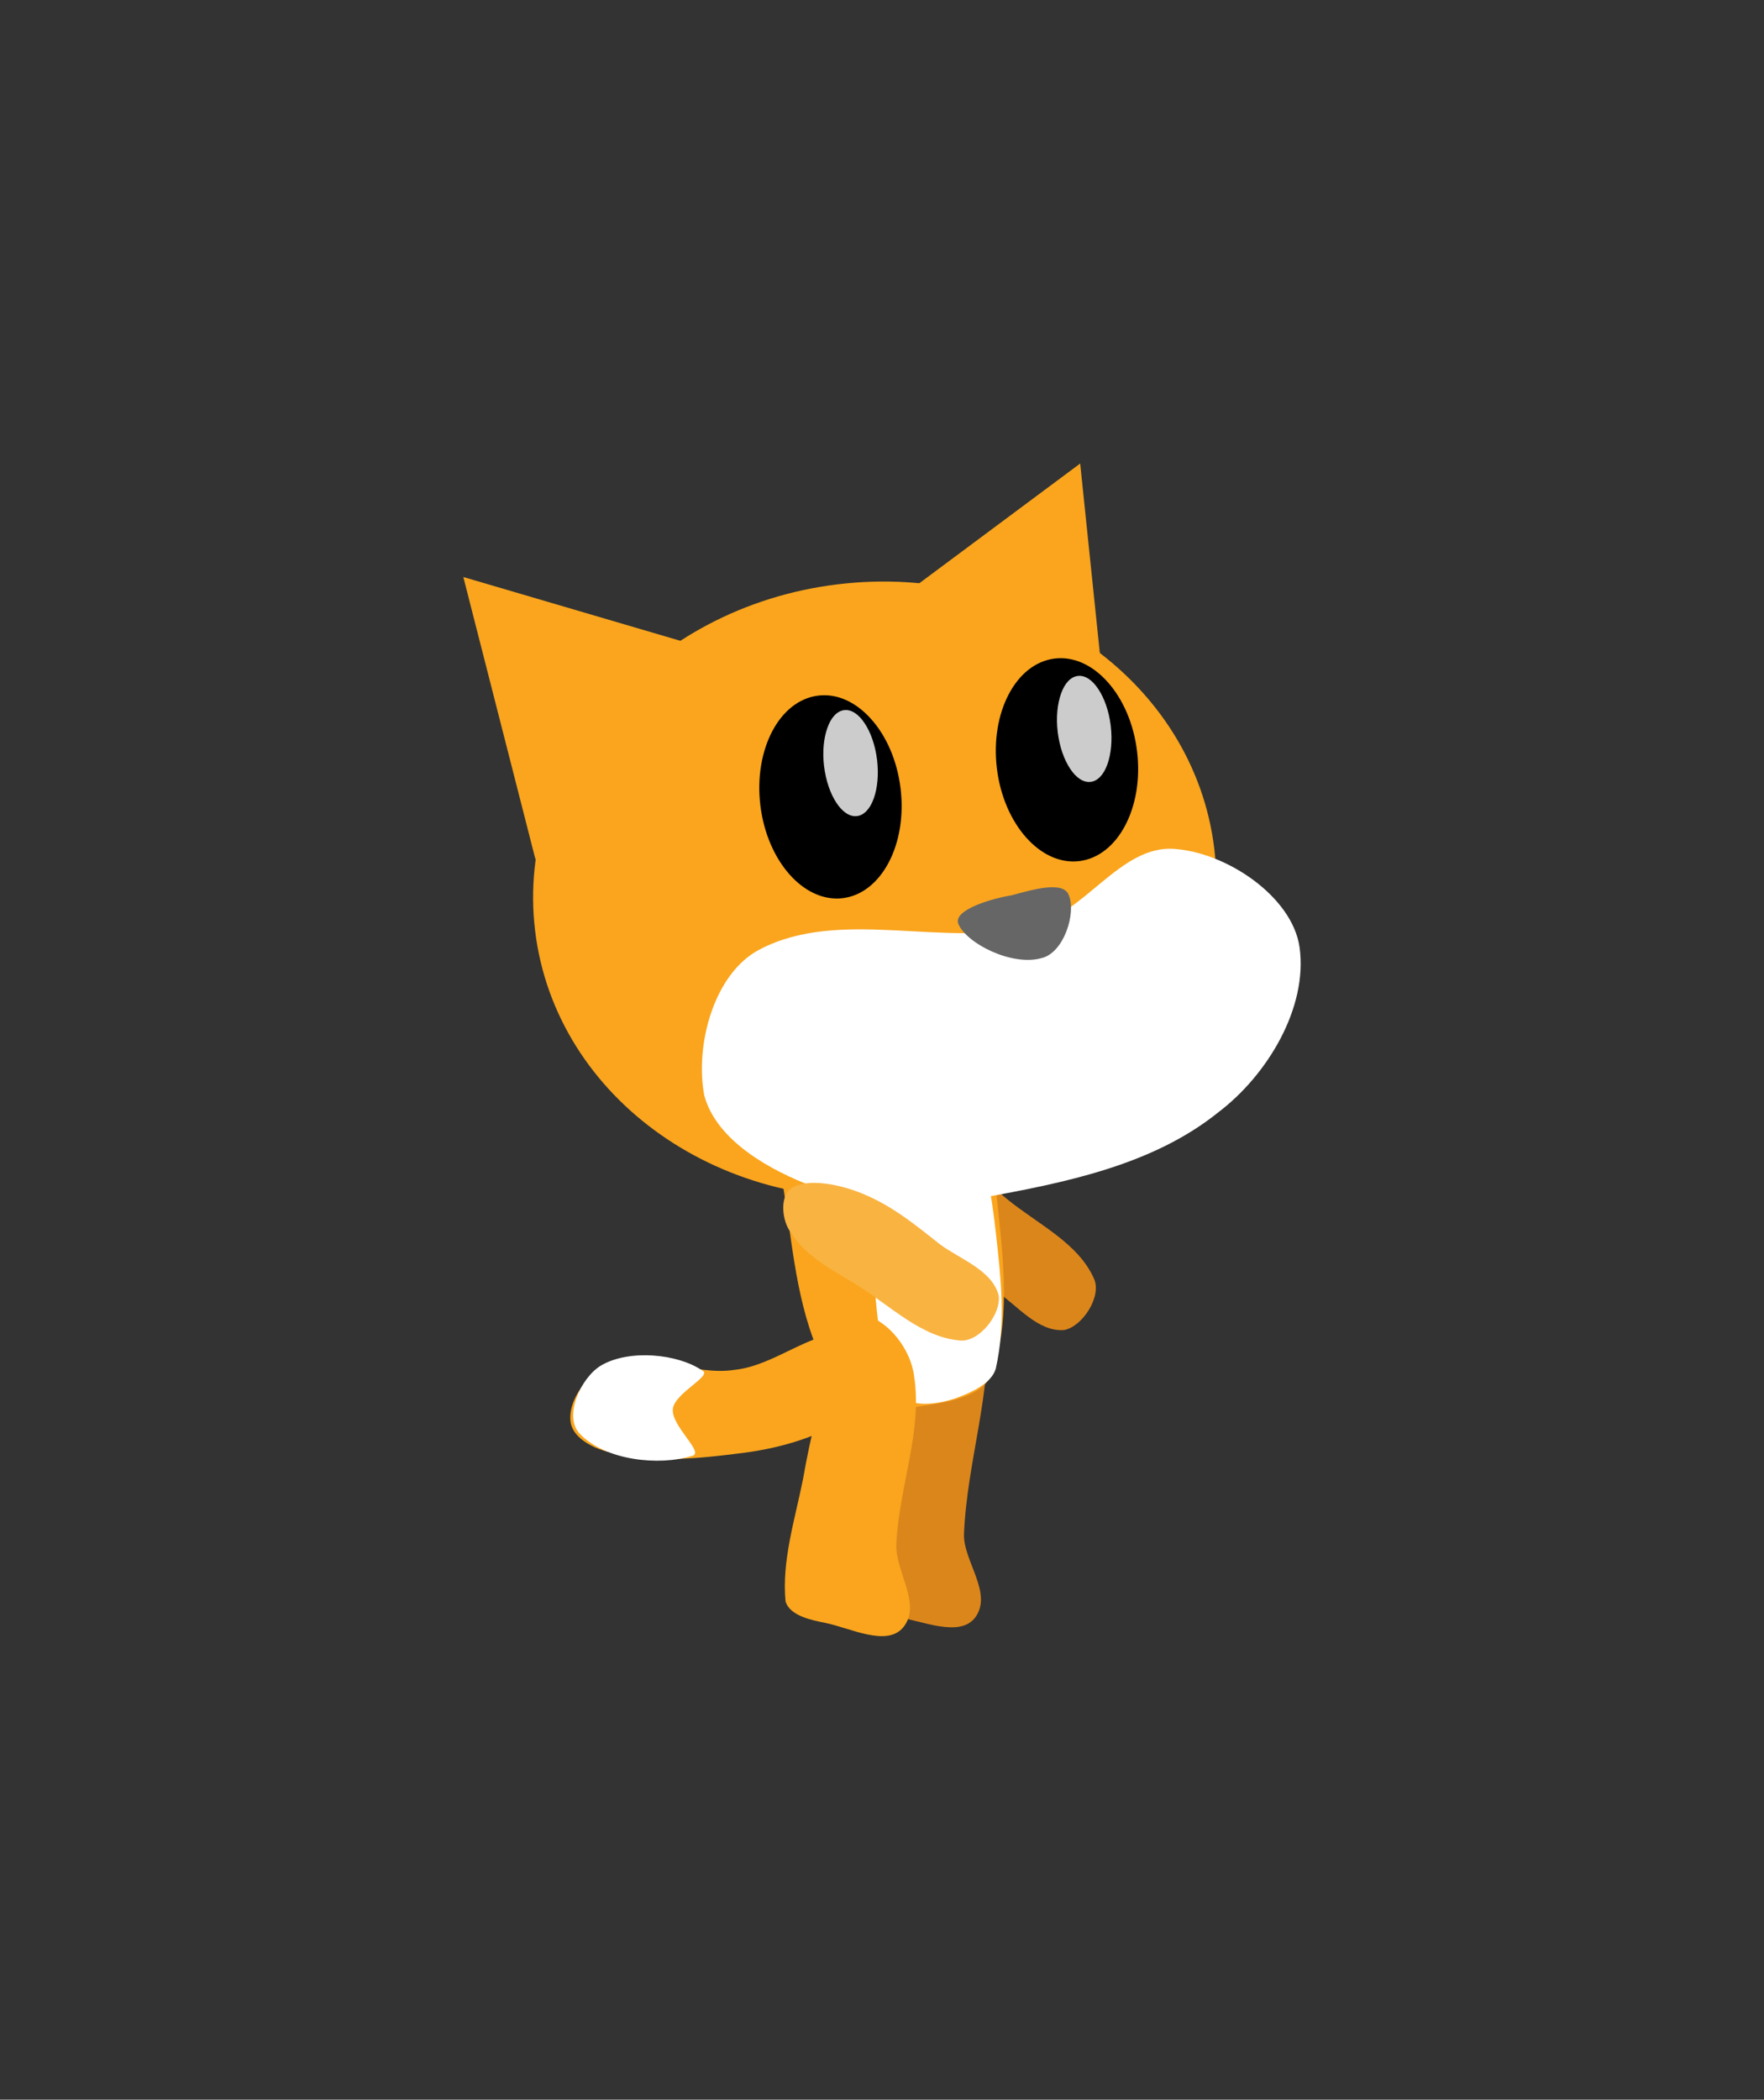 <svg xmlns="http://www.w3.org/2000/svg" xmlns:xlink="http://www.w3.org/1999/xlink" version="1.1" width="30.953" height="36.828" viewBox="-7.63 -7.393 30.953 36.828">
  <rect x="-7.63" y="-7.393" width="30.953" height="36.828" fill="#333333" stroke="none"/>
  <!-- Exported by Scratch - http://scratch.mit.edu/ -->
  <path id="ID0.9358589742332697" fill="#DB861B" stroke="none" stroke-width="16.261" stroke-linecap="round" d="M 8.07 13.121 C 7.996 13.433 8.257 13.886 8.498 14.181 C 8.89 14.66 9.376 14.951 9.858 15.259 C 10.223 15.508 10.586 15.973 11.043 15.936 C 11.367 15.873 11.701 15.35 11.57 15.044 C 11.297 14.412 10.583 14.081 10.046 13.643 C 9.661 13.329 9.289 12.963 8.806 12.857 C 8.558 12.769 8.129 12.88 8.07 13.121 Z "/>
  <path id="ID0.19551143841817975" fill="#DB861B" stroke="none" stroke-width="16.261" stroke-linecap="round" d="M 8.959 15.835 C 8.674 15.914 8.222 15.948 8.069 16.237 C 7.724 16.895 7.681 17.709 7.591 18.466 C 7.487 19.184 7.29 19.922 7.397 20.631 C 7.488 20.881 7.879 20.935 8.111 20.969 C 8.544 21.032 9.212 21.339 9.483 20.976 C 9.796 20.551 9.27 19.984 9.285 19.515 C 9.336 18.247 9.79 16.99 9.681 15.79 C 9.654 15.489 9.189 15.771 8.959 15.835 Z "/>
  <g id="ID0.30696602864190936">
    <path id="ID0.637318427208811" fill="#FAA51D" stroke="none" stroke-linecap="round" d="M 5.268 16.633 C 5.971 16.556 6.591 15.953 7.304 15.963 C 7.644 15.968 7.981 16.318 7.943 16.602 C 7.931 17.018 7.552 17.337 7.192 17.523 C 6.651 17.825 6.064 18.007 5.409 18.091 C 4.687 18.183 3.933 18.266 3.224 18.11 C 2.875 18.063 2.4 17.864 2.378 17.513 C 2.353 17.11 2.723 16.654 3.127 16.523 C 3.791 16.315 4.552 16.747 5.268 16.633 Z " stroke-width="1.084"/>
    <path id="ID0.9894068208523095" fill="#FFFFFF" stroke="none" stroke-linecap="round" d="M 2.926 16.552 C 3.418 16.271 4.262 16.352 4.689 16.644 C 4.888 16.732 4.217 17.032 4.177 17.314 C 4.136 17.618 4.758 18.1 4.507 18.145 C 3.94 18.321 2.994 18.229 2.541 17.753 C 2.252 17.449 2.563 16.761 2.926 16.552 Z " stroke-width="1.084"/>
  </g>
  <g id="ID0.536394951865077">
    <path id="ID0.6198067106306553" fill="#FAA51D" stroke="none" stroke-linecap="round" d="M 7.641 10.12 C 8.157 10.077 8.886 9.877 9.165 10.329 C 9.76 11.186 9.744 12.368 9.842 13.416 C 9.94 14.463 10.14 15.649 9.778 16.697 C 9.609 17.124 8.943 17.212 8.453 17.283 C 7.987 17.349 7.327 17.33 7.079 16.948 C 6.479 16.093 6.336 14.985 6.198 13.993 C 6.043 12.862 5.751 11.649 6.137 10.563 C 6.311 10.073 7.122 10.163 7.641 10.12 Z " stroke-width="1.084"/>
    <path id="ID0.21503017749637365" fill="#FFFFFF" stroke="none" stroke-linecap="round" d="M 8.587 11.796 C 8.884 11.763 9.213 11.978 9.348 12.255 C 9.662 12.851 9.77 13.569 9.846 14.244 C 9.933 15.021 10.023 15.822 9.842 16.617 C 9.766 16.867 9.438 17.023 9.137 17.134 C 8.822 17.239 8.303 17.319 8.143 17.028 C 7.727 16.267 7.728 15.265 7.676 14.354 C 7.642 13.749 7.636 13.057 7.84 12.426 C 7.96 12.147 8.264 11.832 8.587 11.796 Z " stroke-width="1.084"/>
  </g>
  <path id="ID0.19551143841817975" fill="#FAA51D" stroke="none" stroke-linecap="round" d="M 7.539 15.674 C 7.278 15.615 7.164 16.084 7.058 16.345 C 6.772 17.047 6.593 17.794 6.462 18.544 C 6.32 19.256 6.085 19.983 6.154 20.697 C 6.231 20.951 6.619 21.026 6.848 21.072 C 7.278 21.157 7.928 21.5 8.218 21.152 C 8.553 20.744 8.073 20.172 8.098 19.682 C 8.15 18.669 8.557 17.713 8.411 16.754 C 8.357 16.279 7.963 15.772 7.539 15.674 Z " stroke-width="1.084"/>
  <g id="ID0.6909988787956536">
    <g id="ID0.847524844110012">
      <path id="ID0.10025785537436604" fill="#FAA51D" stroke="none" d="M 7.069 2.856 C 8.714 2.657 10.276 3.077 11.472 3.916 C 12.668 4.755 13.498 6.013 13.677 7.492 C 13.856 8.97 13.35 10.39 12.39 11.49 C 11.428 12.591 10.012 13.371 8.367 13.57 C 6.723 13.77 5.161 13.35 3.965 12.511 C 2.769 11.672 1.939 10.413 1.76 8.935 C 1.581 7.457 2.087 6.037 3.047 4.936 C 4.009 3.836 5.425 3.055 7.069 2.856 Z " stroke-width="1.101"/>
      <path id="ID0.23814574256539345" fill="#FAA51D" stroke="none" stroke-linecap="round" d="M 0.5 2.728 L 5.044 4.063 L 1.765 7.678 L 0.5 2.728 Z " stroke-width="1.101"/>
      <path id="ID0.23814574256539345" fill="#FAA51D" stroke="none" stroke-linecap="round" d="M 11.324 0.737 L 7.524 3.564 L 11.851 5.819 L 11.324 0.737 Z " stroke-width="1.101"/>
      <path id="ID0.46886637480929494" fill="#FFFFFF" stroke="none" stroke-linecap="round" d="M 10.469 8.852 C 11.404 8.638 12.025 7.434 12.967 7.496 C 13.899 7.557 15.05 8.338 15.174 9.225 C 15.32 10.288 14.605 11.467 13.749 12.116 C 12.596 13.045 11.052 13.354 9.577 13.62 C 8.613 13.793 7.558 13.769 6.641 13.421 C 5.896 13.14 4.945 12.622 4.728 11.822 C 4.561 10.938 4.896 9.685 5.693 9.264 C 7.108 8.518 8.932 9.239 10.469 8.852 Z " stroke-width="1.101"/>
      <path id="ID0.2958779144100845" fill="#666666" stroke="none" stroke-linecap="round" d="M 10.124 8.31 C 10.467 8.218 11.018 8.05 11.121 8.3 C 11.261 8.62 11.037 9.322 10.646 9.412 C 10.134 9.56 9.331 9.159 9.186 8.812 C 9.087 8.568 9.773 8.366 10.124 8.31 Z " stroke-width="1.101"/>
    </g>
    <g id="ID0.26280788984149694">
      <g id="ID0.2985607646405697">
        <path id="ID0.6929170889779925" fill="#000000" stroke="none" d="M 10.877 4.158 C 11.216 4.117 11.548 4.278 11.809 4.573 C 12.071 4.867 12.263 5.295 12.322 5.785 C 12.382 6.275 12.298 6.737 12.114 7.085 C 11.931 7.434 11.646 7.67 11.307 7.711 C 10.969 7.752 10.636 7.59 10.375 7.296 C 10.113 7.001 9.921 6.573 9.862 6.083 C 9.803 5.593 9.887 5.132 10.071 4.783 C 10.254 4.435 10.538 4.199 10.877 4.158 Z " stroke-width="1.101"/>
        <path id="ID0.02252052817493677" fill="#CCCCCC" stroke="none" d="M 11.283 4.463 C 11.41 4.447 11.54 4.537 11.643 4.695 C 11.748 4.853 11.829 5.079 11.86 5.336 C 11.891 5.593 11.866 5.831 11.803 6.009 C 11.74 6.188 11.636 6.306 11.508 6.321 C 11.38 6.337 11.25 6.247 11.147 6.089 C 11.042 5.931 10.961 5.705 10.93 5.448 C 10.899 5.191 10.924 4.953 10.988 4.774 C 11.05 4.596 11.155 4.478 11.283 4.463 Z " stroke-width="1.101"/>
      </g>
      <g id="ID0.2985607646405697">
        <path id="ID0.6929170889779925" fill="#000000" stroke="none" d="M 6.727 4.808 C 7.066 4.766 7.398 4.928 7.659 5.223 C 7.921 5.517 8.113 5.945 8.172 6.435 C 8.232 6.925 8.148 7.387 7.964 7.735 C 7.78 8.084 7.496 8.32 7.157 8.361 C 6.819 8.402 6.486 8.24 6.225 7.946 C 5.963 7.651 5.771 7.223 5.712 6.733 C 5.653 6.243 5.737 5.782 5.921 5.433 C 6.104 5.085 6.388 4.849 6.727 4.808 Z " stroke-width="1.101"/>
        <path id="ID0.02252052817493677" fill="#CCCCCC" stroke="none" d="M 7.183 5.063 C 7.31 5.047 7.44 5.137 7.543 5.295 C 7.648 5.453 7.729 5.679 7.76 5.936 C 7.791 6.192 7.766 6.431 7.703 6.609 C 7.64 6.788 7.535 6.906 7.408 6.921 C 7.28 6.937 7.15 6.847 7.047 6.689 C 6.942 6.53 6.862 6.305 6.83 6.048 C 6.799 5.791 6.824 5.553 6.888 5.375 C 6.95 5.196 7.055 5.078 7.183 5.063 Z " stroke-width="1.101"/>
      </g>
    </g>
  </g>
  <path id="ID0.9358589742332697" fill="#F9B341" stroke="none" stroke-width="16.261" stroke-linecap="round" d="M 6.257 13.448 C 6.528 13.275 7.041 13.372 7.399 13.503 C 7.981 13.716 8.415 14.079 8.864 14.433 C 9.221 14.696 9.779 14.885 9.894 15.329 C 9.941 15.656 9.557 16.143 9.226 16.12 C 8.539 16.07 7.991 15.505 7.4 15.142 C 6.977 14.882 6.51 14.651 6.25 14.229 C 6.086 14.024 6.049 13.583 6.257 13.448 Z "/>
</svg>